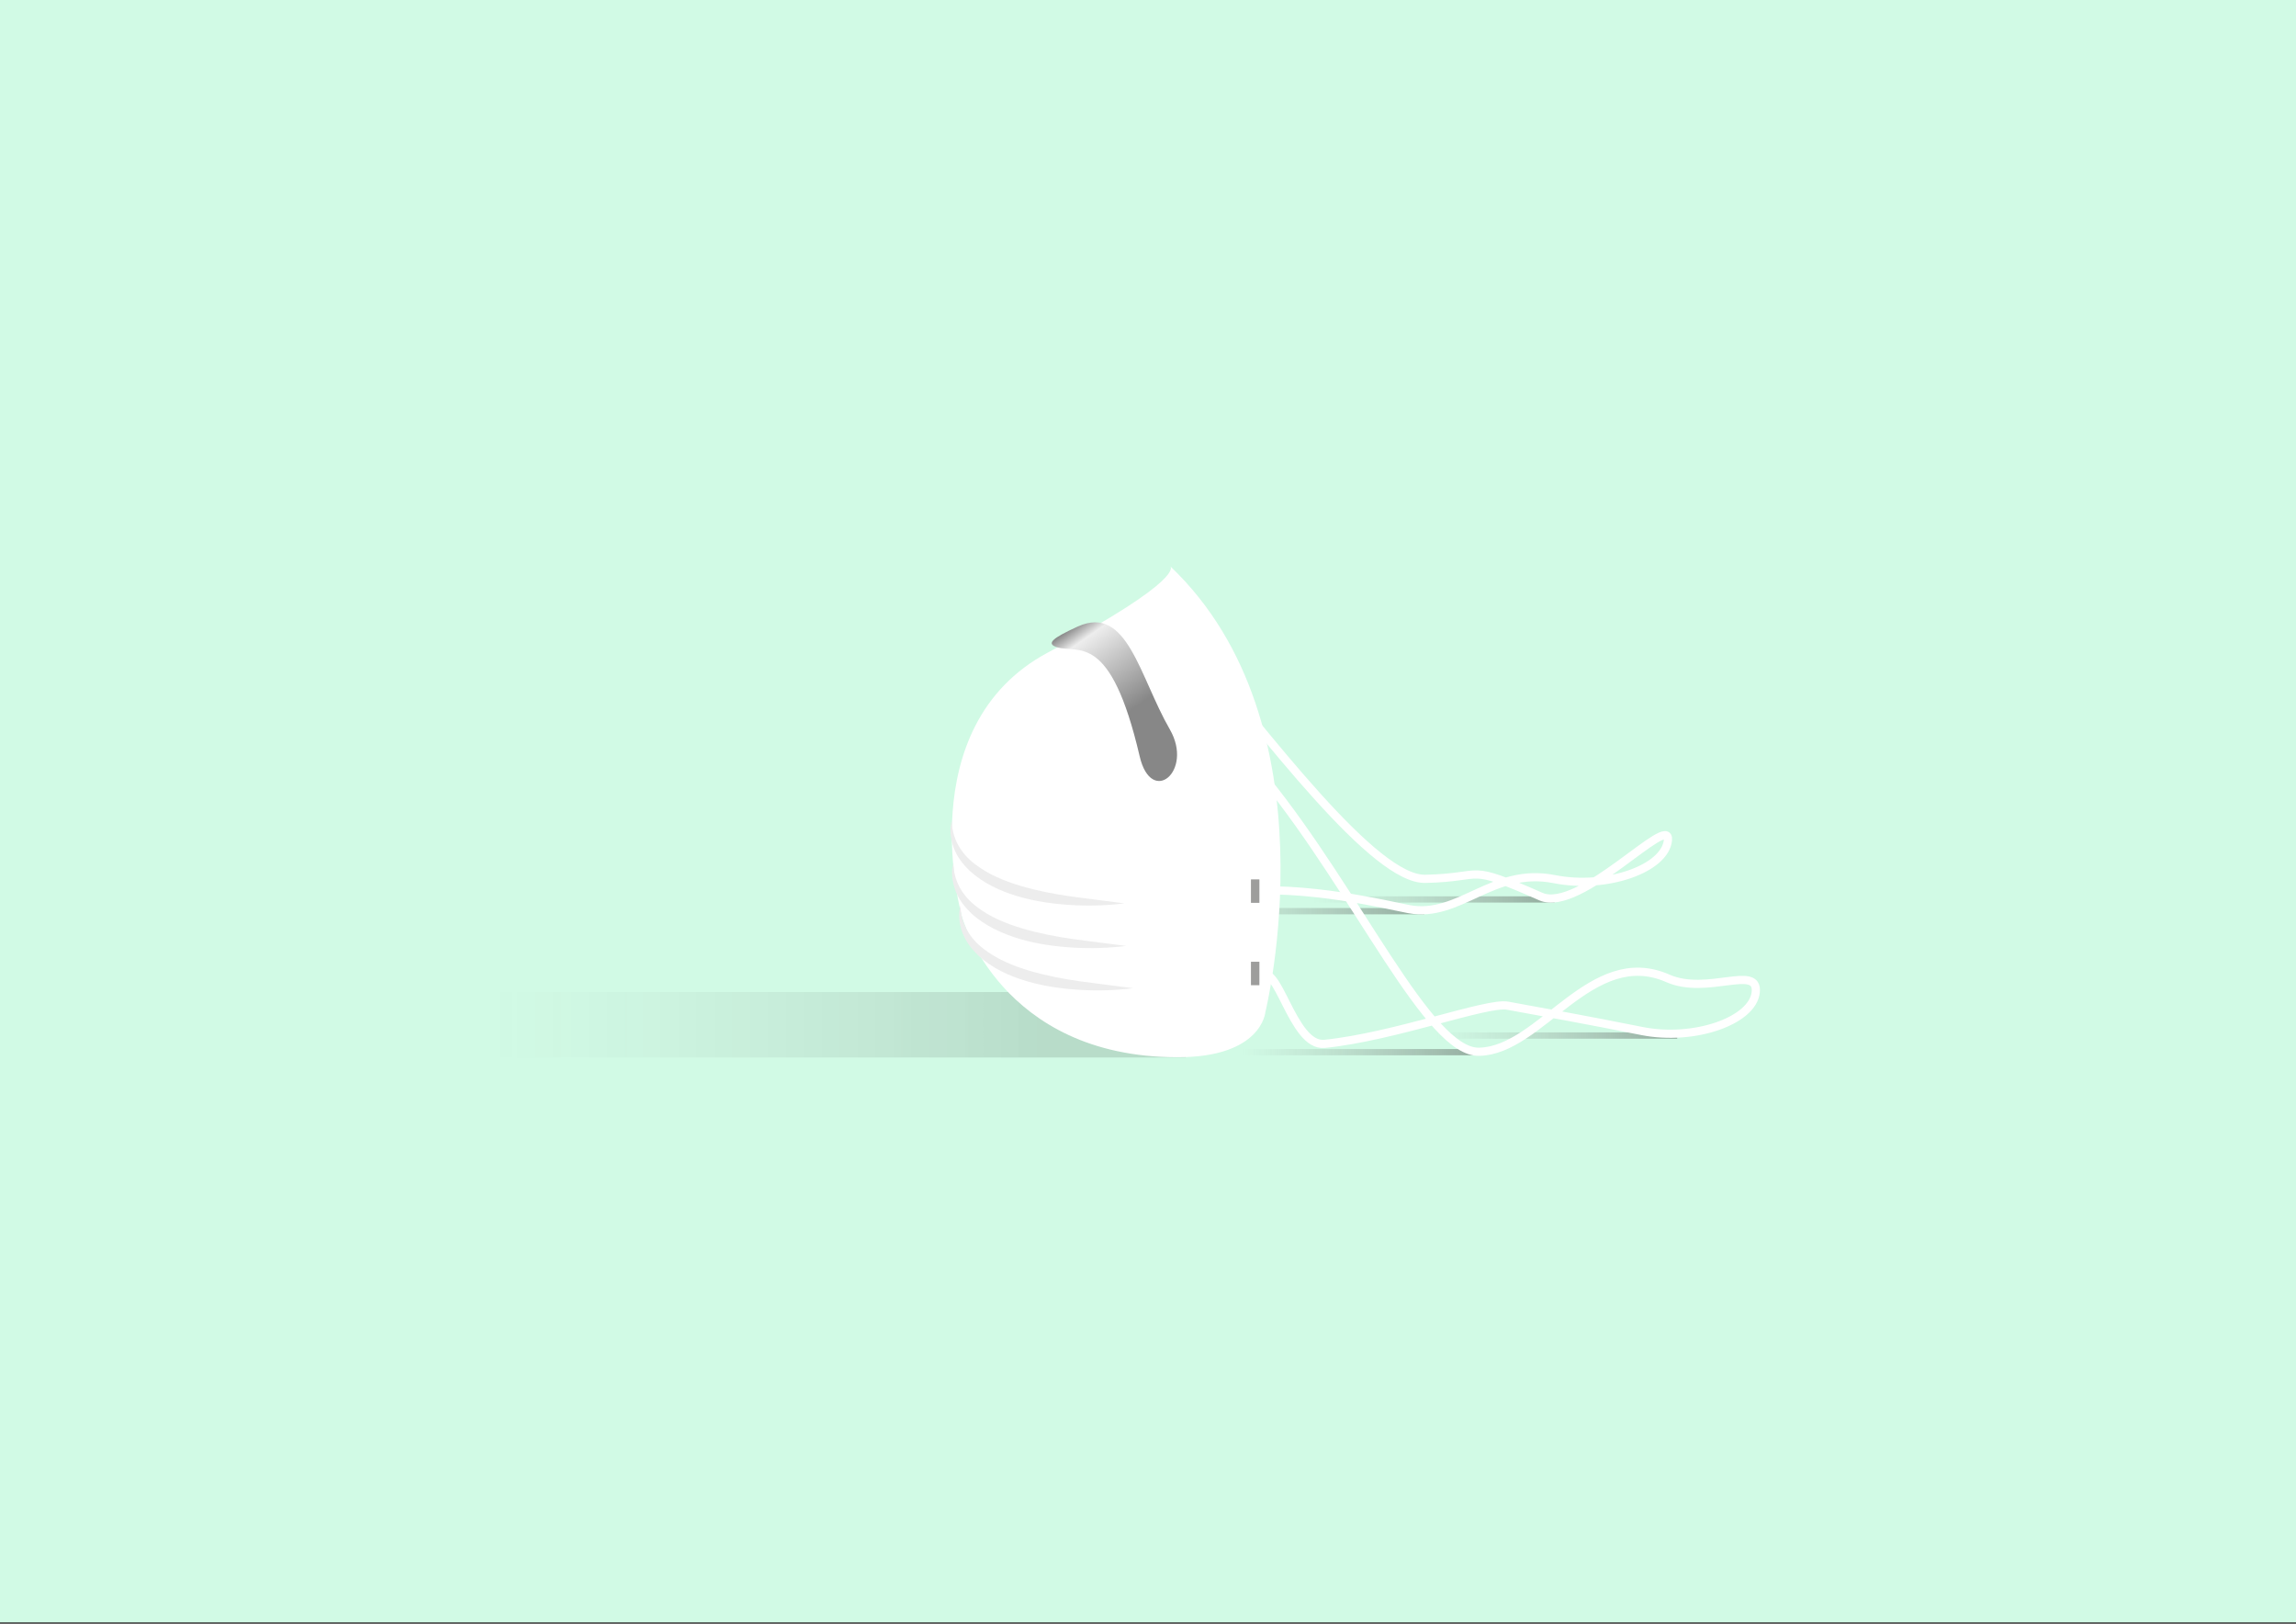 <?xml version="1.0" encoding="utf-8"?>
<!-- Generator: Adobe Illustrator 22.0.1, SVG Export Plug-In . SVG Version: 6.00 Build 0)  -->
<svg version="1.1" id="Capa_1" xmlns="http://www.w3.org/2000/svg" xmlns:xlink="http://www.w3.org/1999/xlink" x="0px" y="0px"
	 viewBox="0 0 841.9 595.3" style="enable-background:new 0 0 841.9 595.3;" xml:space="preserve">
<rect x="0" y="0" width="841.9" height="595.3" fill="#333333" stroke="none"/>
<style type="text/css">
	.st0{fill:#D1FAE5;}
	.st1{opacity:0.12;fill:url(#SVGID_1_);}
	.st2{opacity:0.42;fill:url(#SVGID_2_);}
	.st3{opacity:0.42;fill:url(#SVGID_3_);}
	.st4{opacity:0.42;fill:url(#SVGID_4_);}
	.st5{opacity:0.42;fill:url(#SVGID_5_);}
	.st6{fill:none;stroke:#FFFFFF;stroke-width:3;stroke-miterlimit:10;}
	.st7{fill:#FFFFFF;}
	.st8{fill:url(#SVGID_6_);}
	.st9{fill:#9D9D9C;}
	.st10{fill:#EDEDED;}
</style>
<rect class="st0" width="841.9" height="594.8"/>
<g>
	<linearGradient id="SVGID_1_" gradientUnits="userSpaceOnUse" x1="111.948" y1="375.703" x2="434.786" y2="375.703">
		<stop  offset="0.21" style="stop-color:#706F6F;stop-opacity:0"/>
		<stop  offset="0.833" style="stop-color:#000000"/>
	</linearGradient>
	<path class="st1" d="M133.6,363.7h301.2v24H133.6c0,0-21.7-2.8-21.7-12.9C111.9,365.3,133.6,363.7,133.6,363.7z"/>
	<linearGradient id="SVGID_2_" gradientUnits="userSpaceOnUse" x1="221.095" y1="385.77" x2="543.933" y2="385.77">
		<stop  offset="0.726" style="stop-color:#706F6F;stop-opacity:0"/>
		<stop  offset="1" style="stop-color:#3C3C3B"/>
	</linearGradient>
	<path class="st2" d="M242.8,384.6h301.2v2.3H242.8c0,0-21.7-0.3-21.7-1.2C221.1,384.8,242.8,384.6,242.8,384.6z"/>
	<linearGradient id="SVGID_3_" gradientUnits="userSpaceOnUse" x1="292.135" y1="379.617" x2="614.973" y2="379.617">
		<stop  offset="0.726" style="stop-color:#706F6F;stop-opacity:0"/>
		<stop  offset="1" style="stop-color:#3C3C3B"/>
	</linearGradient>
	<path class="st3" d="M313.8,378.5H615v2.3H313.8c0,0-21.7-0.3-21.7-1.2C292.1,378.6,313.8,378.5,313.8,378.5z"/>
	<linearGradient id="SVGID_4_" gradientUnits="userSpaceOnUse" x1="247.106" y1="329.777" x2="569.944" y2="329.777">
		<stop  offset="0.726" style="stop-color:#706F6F;stop-opacity:0"/>
		<stop  offset="1" style="stop-color:#3C3C3B"/>
	</linearGradient>
	<path class="st4" d="M268.8,328.6h301.2v2.3H268.8c0,0-21.7-0.3-21.7-1.2C247.1,328.8,268.8,328.6,268.8,328.6z"/>
	<linearGradient id="SVGID_5_" gradientUnits="userSpaceOnUse" x1="199.397" y1="334.019" x2="522.235" y2="334.019">
		<stop  offset="0.726" style="stop-color:#706F6F;stop-opacity:0"/>
		<stop  offset="1" style="stop-color:#3C3C3B"/>
	</linearGradient>
	<path class="st5" d="M221.1,332.9h301.2v2.3H221.1c0,0-21.7-0.3-21.7-1.2C199.4,333,221.1,332.9,221.1,332.9z"/>
	<path class="st6" d="M463.9,285.6c34.1,42,59.9,100.5,78.5,100c22.7-0.5,41.1-39.3,69.2-26.9c14.3,6.3,33.2-5.2,32.2,5
		c-1,10.5-22.5,18.1-41.7,14.3c-22.6-4.5-30.8-5.9-49.3-9.3c-7.5-1.4-41.5,11.4-67.1,14c-12.1,1.2-17.2-31.9-24-24.4"/>
	<path class="st6" d="M431.7,229.8c34.1,42,72.5,92.9,91,92.4c22.7-0.5,14.1-5.9,42.3,6.5c14.3,6.3,47.6-31,46.6-20.7
		c-1,10.5-22.5,18.1-41.7,14.3c-22.6-4.5-34.8,14.5-53.3,11c-7.5-1.4-37.5-8.9-63.1-6.4c-12.1,1.2-17.2-31.9-24-24.4"/>
	<path class="st7" d="M429.1,207.6c0,0,6.4,4.3-44.8,31.6S352.7,336,352.7,336s14,51.5,78.9,51.6c31.2,0.1,32.4-16.6,32.4-16.6
		S490.1,265.6,429.1,207.6z"/>
	<linearGradient id="SVGID_6_" gradientUnits="userSpaceOnUse" x1="394.422" y1="228.833" x2="431.973" y2="282.462">
		<stop  offset="0" style="stop-color:#878787"/>
		<stop  offset="9.679487e-02" style="stop-color:#EDEDED"/>
		<stop  offset="0.574" style="stop-color:#878787"/>
	</linearGradient>
	<path class="st8" d="M387.6,237.3c7.9,2.4,19.6-5.9,30.3,40c4.3,18.4,19.8,5.4,11.1-9.8c-11.3-19.6-15.6-46-33.8-37.8
		C386,233.9,383.4,236,387.6,237.3z"/>
	<rect x="458.7" y="322.4" class="st9" width="3.1" height="8.6"/>
	<rect x="458.7" y="352.6" class="st9" width="3.1" height="8.6"/>
	<g>
		<path class="st10" d="M349,300.8c0,3.3,0.9,6.4,2.4,9.1c1.5,2.7,3.6,5,6.1,6.9c4.9,3.8,10.8,6.2,16.8,8c6.1,1.8,12.3,3,18.7,3.9
			c6.4,0.9,12.8,1.6,19.3,2.5c-6.5,0.8-13,1-19.6,0.6c-6.5-0.4-13.1-1.3-19.5-3.2c-6.4-1.9-12.7-4.8-17.7-9.4
			c-1.2-1.2-2.4-2.5-3.4-3.9c-1-1.4-1.8-2.9-2.4-4.5C348.5,307.4,348.1,303.9,349,300.8z"/>
	</g>
	<g>
		<path class="st10" d="M349.6,316.4c0,3.3,0.9,6.4,2.4,9.1c1.5,2.7,3.6,5,6.1,6.9c4.9,3.8,10.8,6.2,16.8,8c6.1,1.8,12.3,3,18.7,3.9
			c6.4,0.9,12.8,1.6,19.3,2.5c-6.5,0.8-13,1-19.6,0.6c-6.5-0.4-13.1-1.3-19.5-3.2c-6.3-1.9-12.7-4.8-17.7-9.4
			c-1.2-1.2-2.4-2.5-3.4-3.9c-1-1.4-1.8-2.9-2.4-4.5C349.1,323.1,348.7,319.6,349.6,316.4z"/>
	</g>
	<g>
		<path class="st10" d="M352.2,331.9c0,3.3,0.9,6.4,2.4,9.1c1.5,2.7,3.6,5,6.1,6.9c4.9,3.8,10.8,6.2,16.8,8c6.1,1.8,12.3,3,18.7,3.9
			c6.4,0.9,12.8,1.6,19.3,2.5c-6.5,0.8-13,1-19.6,0.6c-6.5-0.4-13.1-1.3-19.5-3.2c-6.4-1.9-12.7-4.8-17.7-9.4
			c-1.2-1.2-2.4-2.5-3.4-3.9c-1-1.4-1.8-2.9-2.4-4.5C351.7,338.6,351.3,335,352.2,331.9z"/>
	</g>
</g>
</svg>

